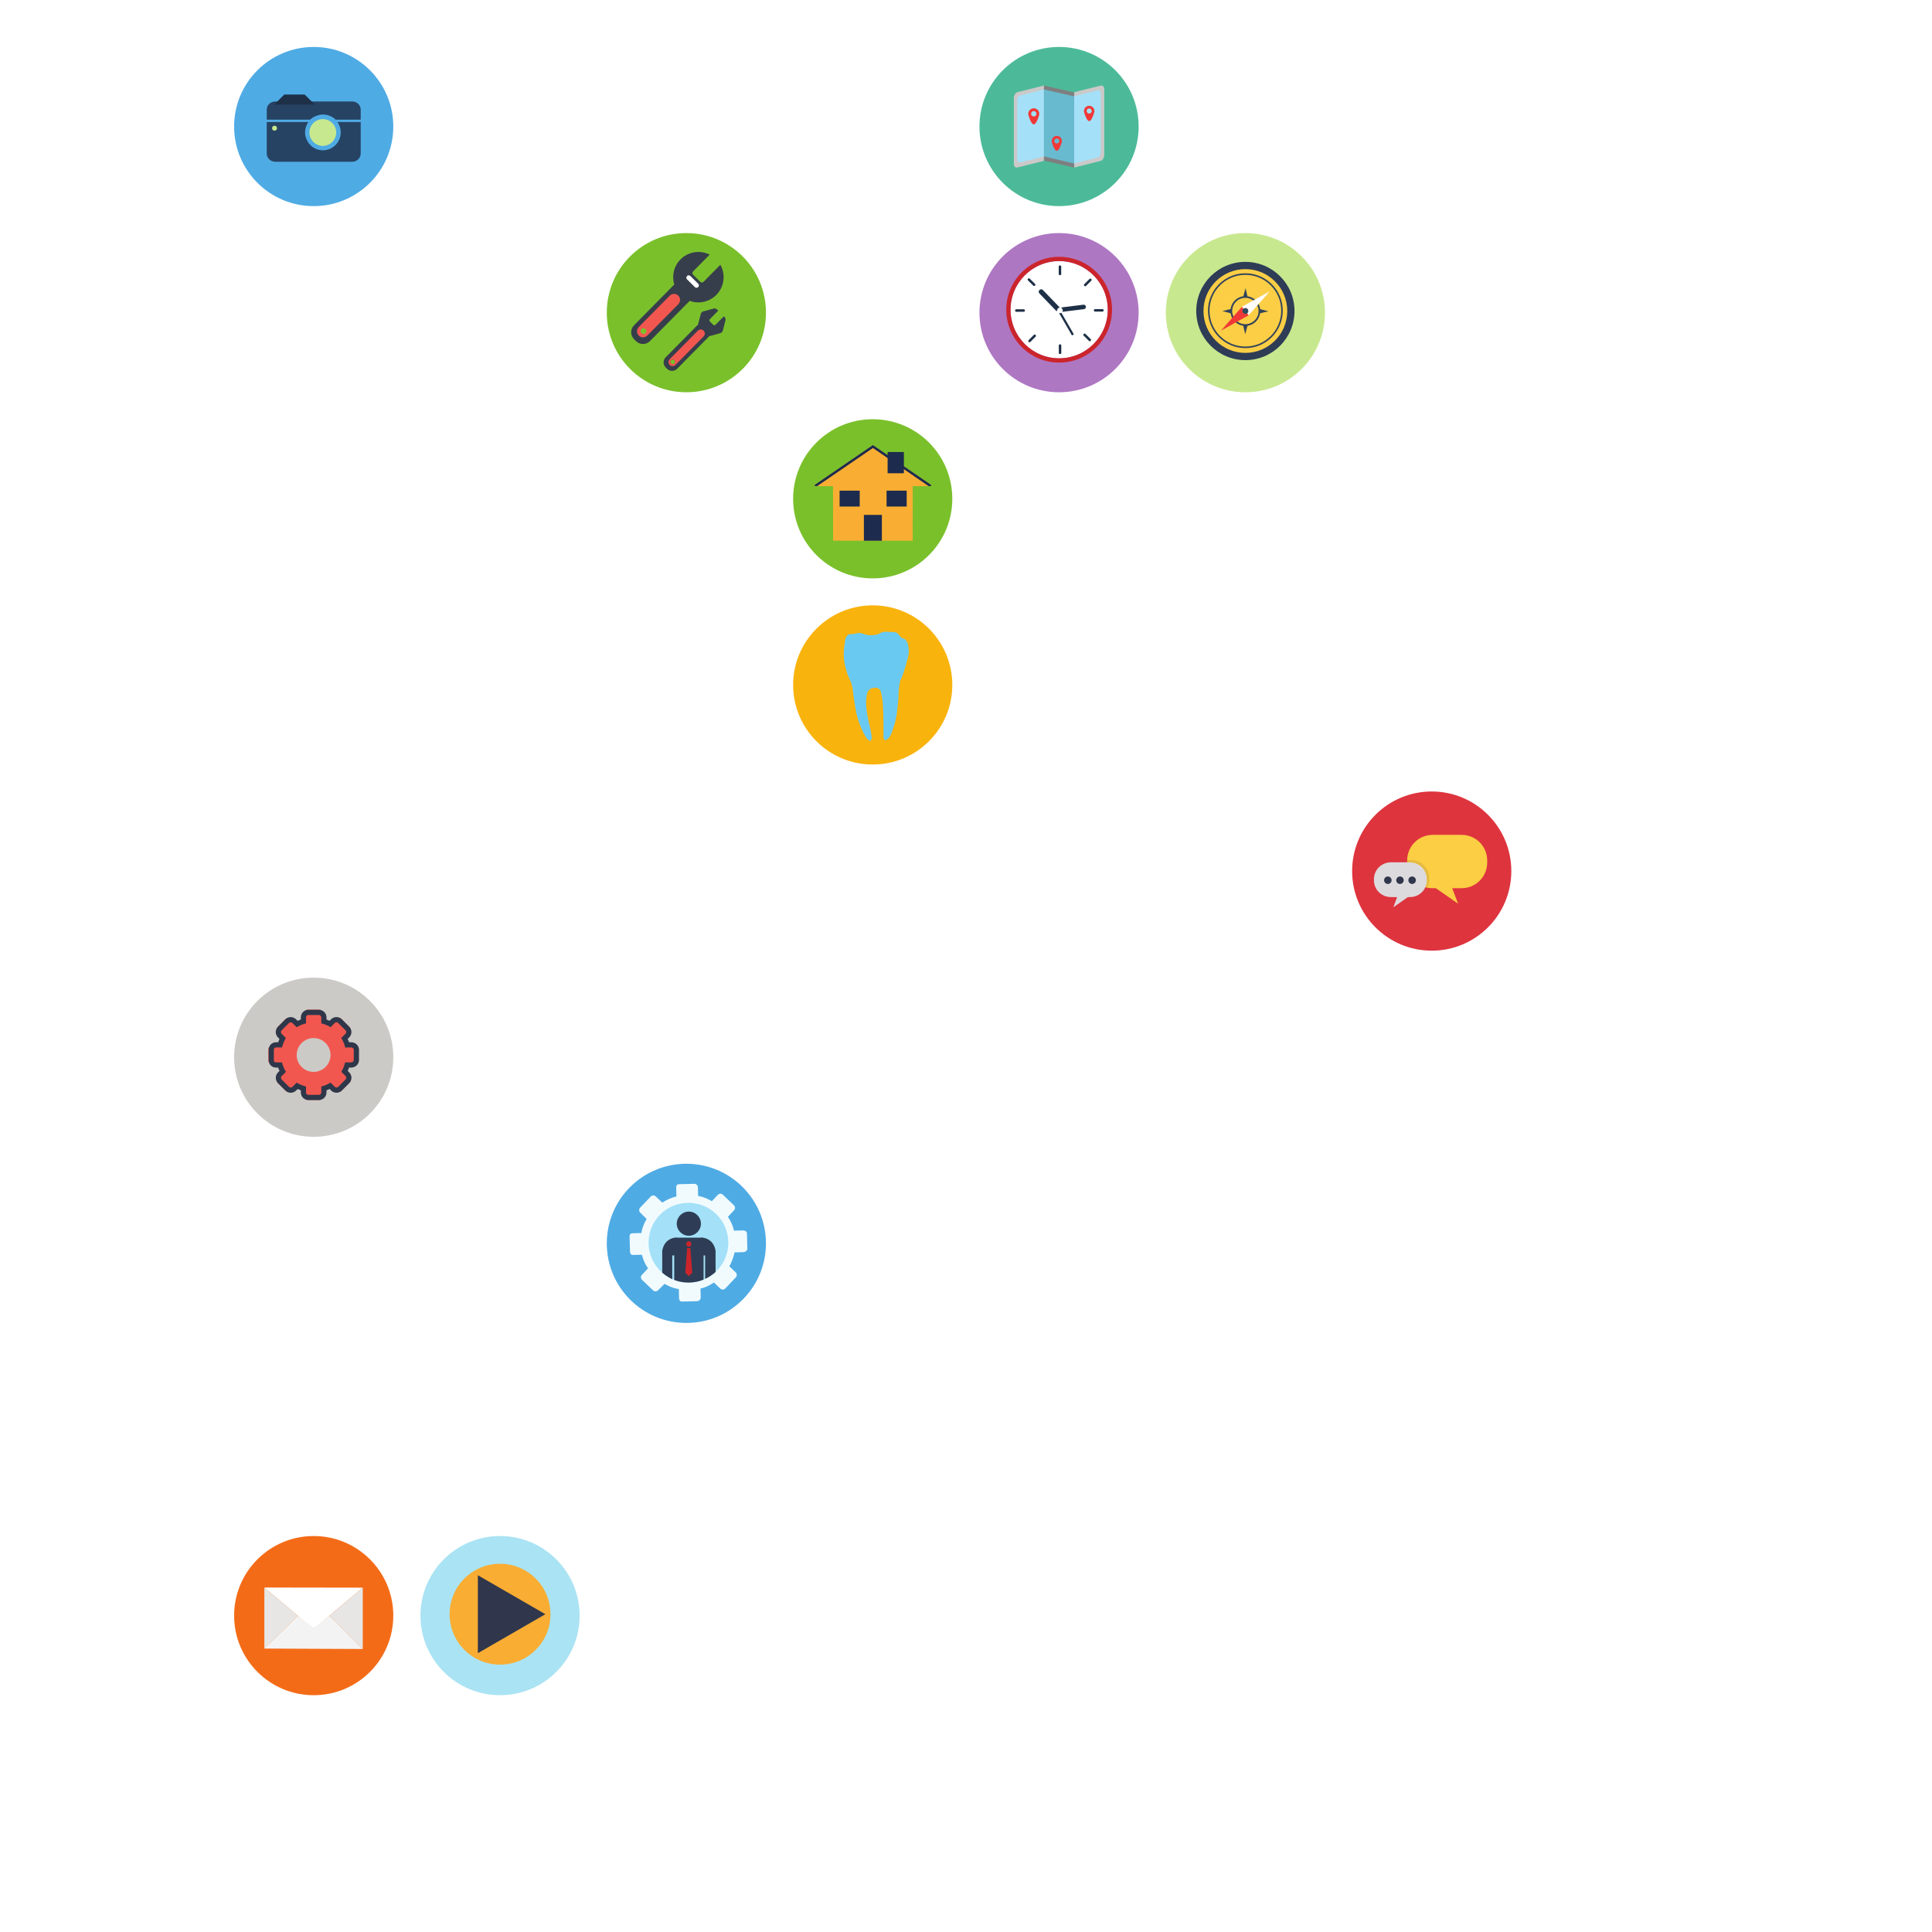 <?xml version="1.0" encoding="UTF-8" standalone="no"?>
<!-- Created with Inkscape (http://www.inkscape.org/) -->

<svg
   xmlns:dc="http://purl.org/dc/elements/1.1/"
   xmlns:cc="http://creativecommons.org/ns#"
   xmlns:rdf="http://www.w3.org/1999/02/22-rdf-syntax-ns#"
   xmlns:svg="http://www.w3.org/2000/svg"
   xmlns="http://www.w3.org/2000/svg"
   xmlns:sodipodi="http://sodipodi.sourceforge.net/DTD/sodipodi-0.dtd"
   xmlns:inkscape="http://www.inkscape.org/namespaces/inkscape"
   id="svg2"
   version="1.1"
   inkscape:version="0.91 r13725"
   xml:space="preserve"
   width="6250"
   height="6250"
   viewBox="0 0 6250 6250"
   sodipodi:docname="42.svg"><rect x="0" y="0" width="6250" height="6250" fill="#333333" stroke="none"/><defs
     id="defs6"><clipPath
       clipPathUnits="userSpaceOnUse"
       id="clipPath1284"><path
         d="m 13594.4,6851.74 -0.6,0 0.4,0.21 c 0.1,-0.06 0.1,-0.12 0.2,-0.21"
         id="path1286"
         inkscape:connector-curvature="0" /></clipPath><clipPath
       clipPathUnits="userSpaceOnUse"
       id="clipPath1826"><path
         d="m 6270.07,2693.03 c 4.61,5.19 11.16,9.45 20.54,10.65 l 311.65,0.12 -0.14,-0.24 -308.83,0 c -8.87,0 -17.08,-3.99 -23.22,-10.53"
         id="path1828"
         inkscape:connector-curvature="0" /></clipPath></defs><sodipodi:namedview
     pagecolor="#ffffff"
     bordercolor="#666666"
     borderopacity="1"
     objecttolerance="10"
     gridtolerance="10"
     guidetolerance="10"
     inkscape:pageopacity="0"
     inkscape:pageshadow="2"
     inkscape:window-width="1680"
     inkscape:window-height="1026"
     id="namedview4"
     showgrid="false"
     inkscape:zoom="0.10680141"
     inkscape:cx="2943.3332"
     inkscape:cy="3408.7551"
     inkscape:window-x="1600"
     inkscape:window-y="24"
     inkscape:window-maximized="1"
     inkscape:current-layer="g12" /><g
     id="g10"
     inkscape:groupmode="layer"
     inkscape:label="ink_ext_XXXXXX"
     transform="matrix(1.25,0,0,-1.25,0,6250)"><g
       id="g12"
       transform="scale(0.341,0.341)"><path
         d="m 0,0 14670,0 0,14670 L 0,14670 0,0 Z"
         style="fill:#ffffff;fill-opacity:1;fill-rule:nonzero;stroke:none"
         id="path14"
         inkscape:connector-curvature="0" /><path
         d="m 2984.85,13702.4 c 0,-333.6 -270.43,-604 -604.03,-604 -333.59,0 -604.03,270.4 -604.03,604 0,333.6 270.44,604 604.03,604 333.6,0 604.03,-270.4 604.03,-604"
         style="fill:#4fabe4;fill-opacity:1;fill-rule:nonzero;stroke:none"
         id="path40"
         inkscape:connector-curvature="0" /><path
         d="m 2737.42,13737 0,-240.8 c 0,-34.1 -30.82,-61.4 -64.94,-61.4 l -582.75,0 c -34.12,0 -65.27,27.3 -65.27,61.4 l 0,240.8 316.58,0 c -6,-5.9 -11.04,-17.3 -15.06,-26.8 -4.85,-11.5 -8.06,-23.5 -9.6,-35.8 -0.69,-5.5 -1.04,-11.2 -1.04,-16.9 0,-7.4 0.59,-14.8 1.77,-22 0.17,-1.1 0.37,-2.2 0.58,-3.3 0.1,-0.6 0.42,-1.1 0.52,-1.7 0.67,-3.3 2.58,-6.5 2.58,-9.8 l 0,0 c 0,-1.1 0.42,-2.1 0.76,-3.2 0.33,-1.1 0.57,-2.2 0.93,-3.2 1.08,-3.2 2.39,-4.9 3.72,-8 2.12,-5 5.02,-10.1 7.42,-13.1 l -0.04,0 c 1.21,-5.8 2.59,-6.2 4.08,-8.4 1.78,-2.7 3.14,-6.2 5.11,-8.7 0.66,-0.9 1.5,-2.3 1.5,-3.2 l 0,-0.1 c 0,-0.8 5.86,-1.7 5.86,-2.5 l 0,-0.1 c 0,-0.8 0,-1.6 0,-2.4 l 0,-0.1 c 0,-1.2 2.32,-2.4 3.45,-3.6 0.76,-0.8 2.42,-1.5 2.42,-2.3 l 0,0 c 0,-2 3.41,-3.8 5.45,-5.7 1.23,-1 2.21,-2.1 3.47,-3.1 0.84,-0.7 1.55,-1.4 2.41,-2.1 0.85,-0.6 1.65,-1.3 2.52,-2 0.43,-0.3 0.83,-0.6 1.28,-0.9 5.25,-3.9 10.75,-7.3 16.52,-10.3 0.48,-0.3 0.96,-0.5 1.44,-0.8 0.97,-0.5 1.94,-1 2.92,-1.4 1.96,-1 3.95,-1.9 5.96,-2.7 16.71,-7.1 34.43,-10.7 52.68,-10.7 18.26,0 35.98,3.6 52.68,10.7 16.12,6.8 30.59,16.6 43.01,29 12.41,12.4 22.16,26.9 28.98,43 7.07,16.7 10.65,34.4 10.65,52.7 0,18.2 -3.58,36 -10.65,52.7 -4.02,9.5 -9.05,20.9 -15.06,26.8 l 177.16,0"
         style="fill:#264364;fill-opacity:1;fill-rule:nonzero;stroke:none"
         id="path42"
         inkscape:connector-curvature="0" /><path
         d="m 2737.42,13831.9 0,-77.3 -187.89,0 c -1.04,0 -2.11,-0.2 -3.19,0.9 -12.42,12.4 -26.89,21 -43.01,27.8 -16.7,7.1 -34.42,10.1 -52.68,10.1 -18.25,0 -35.97,-3.9 -52.68,-11 -16.11,-6.8 -30.58,-14.3 -43,-26.7 -1.09,-1.1 -2.15,-1.1 -3.19,-1.1 l -327.32,0 0,77.3 c 0,32.8 29.84,60.6 62.65,60.6 l 587.99,0 c 32.81,0 62.32,-27.8 62.32,-60.6"
         style="fill:#264364;fill-opacity:1;fill-rule:nonzero;stroke:none"
         id="path44"
         inkscape:connector-curvature="0" /><path
         d="m 2551.63,13657.1 c 0,-2.6 -0.1,-5.2 -0.3,-7.8 -3.31,-43.5 -33.93,-79.3 -74.74,-90.3 -1.21,-0.4 -2.43,-0.7 -3.66,-0.9 -0.83,-0.2 -1.65,-0.4 -2.48,-0.6 -0.82,-0.2 -1.65,-0.3 -2.49,-0.5 -3.75,-0.6 -7.58,-1.1 -11.46,-1.3 -0.87,-0.1 -1.74,-0.1 -2.61,-0.2 -1.3,0 -2.61,0 -3.93,0 -53.51,0 -97.36,41.3 -101.36,93.8 -0.19,2.6 -0.3,5.2 -0.3,7.8 0,2.5 0.1,5 0.27,7.4 1.04,14.3 5.03,27.8 11.37,39.9 0.21,0.4 0.02,0.8 0.25,1.2 0.67,1.2 1.68,2.5 1.68,3.7 l 0,0 c 0,1.2 1.87,2.4 2.65,3.5 0.5,0.8 1.23,1.6 1.77,2.4 5.6,8 12.43,15.2 20.06,21.3 6.42,5.1 13.52,9.5 21.08,13 12.92,5.9 27.34,9.3 42.51,9.3 15.17,0 29.57,-3.4 42.5,-9.3 0.94,-0.4 1.89,-0.9 2.81,-1.4 6.51,-3.2 12.61,-7.1 18.23,-11.6 l 0.06,-0.1 c 7.6,-6.1 14.32,-13.2 19.9,-21.2 0.53,-0.8 1.39,-1.6 1.9,-2.4 0.77,-1.1 2.57,-2.3 2.57,-3.5 l 0,0 c 0,-1.2 1.09,-2.5 1.76,-3.7 0.22,-0.4 0.28,-0.8 0.49,-1.2 6.34,-12.1 10.25,-25.6 11.28,-39.9 0.18,-2.4 0.19,-4.9 0.19,-7.4"
         style="fill:#c7e88e;fill-opacity:1;fill-rule:nonzero;stroke:none"
         id="path46"
         inkscape:connector-curvature="0" /><path
         d="m 2312.13,13945.3 -154.45,0 -77.23,-76.3 308.9,0 -77.22,76.3"
         style="fill:#1e3047;fill-opacity:1;fill-rule:nonzero;stroke:none"
         id="path48"
         inkscape:connector-curvature="0" /><path
         d="m 2102.5,13689.9 c 0,-10.4 -8.45,-18.9 -18.87,-18.9 -10.43,0 -18.89,8.5 -18.89,18.9 0,10.4 8.46,18.9 18.89,18.9 10.42,0 18.87,-8.5 18.87,-18.9"
         style="fill:#c7e88e;fill-opacity:1;fill-rule:nonzero;stroke:none"
         id="path50"
         inkscape:connector-curvature="0" /><path
         d="m 8641.6,13702.4 c 0,-333.6 -270.43,-604 -604.03,-604 -333.59,0 -604.02,270.4 -604.02,604 0,333.6 270.43,604 604.02,604 333.6,0 604.03,-270.4 604.03,-604"
         style="fill:#4cba99;fill-opacity:1;fill-rule:nonzero;stroke:none"
         id="path156"
         inkscape:connector-curvature="0" /><path
         d="m 7894.81,14006.6 -171.82,-43.1 c -15.69,-3.9 -28.43,-23.2 -28.43,-43.1 l 0,-501.4 c 0,-19.9 12.74,-31.8 28.43,-26.8 l 171.7,42.4 28.55,8.1 0,571 -28.43,-7.1"
         style="fill:#cbc9c9;fill-opacity:1;fill-rule:nonzero;stroke:none"
         id="path158"
         inkscape:connector-curvature="0" /><path
         d="m 7897.95,13977.2 -152.86,-38.3 c -13.97,-3.5 -25.27,-20.7 -25.27,-38.3 l 0,-446.1 c 0,-17.7 11.3,-28.3 25.27,-23.8 l 152.74,37.7 25.41,7.2 0,507.9 -25.29,-6.3"
         style="fill:#a4e1f8;fill-opacity:1;fill-rule:nonzero;stroke:none"
         id="path160"
         inkscape:connector-curvature="0" /><path
         d="m 8180.34,13398.2 171.82,43.1 c 15.7,3.9 28.43,23.2 28.43,43 l 0,501.5 c 0,19.8 -12.73,31.8 -28.43,26.8 l -171.7,-42.4 -28.55,-8.8 0,-570.3 28.43,7.1"
         style="fill:#cbc9c9;fill-opacity:1;fill-rule:nonzero;stroke:none"
         id="path162"
         inkscape:connector-curvature="0" /><path
         d="m 8177.38,13428.5 151.07,38.4 c 13.79,3.5 25,20.7 25,38.5 l 0,447.3 c 0,17.7 -11.21,28.4 -25,23.9 l -150.95,-37.8 -25.09,-7.2 0,-509.5 24.97,6.4"
         style="fill:#a4e1f8;fill-opacity:1;fill-rule:nonzero;stroke:none"
         id="path164"
         inkscape:connector-curvature="0" /><path
         d="m 8152.32,13391.1 -229.08,52.4 0,570.2 229.08,-52.4 0,-570.2"
         style="fill:#7e7f80;fill-opacity:1;fill-rule:nonzero;stroke:none"
         id="path166"
         inkscape:connector-curvature="0" /><path
         d="m 8151.91,13421.6 -228.67,53.8 0,507.8 228.67,-51.4 0,-510.2"
         style="fill:#68bacf;fill-opacity:1;fill-rule:nonzero;stroke:none"
         id="path168"
         inkscape:connector-curvature="0" /><path
         d="m 8020.59,13573.9 c -10.45,0 -18.9,8.4 -18.9,18.9 0,10.4 8.45,18.8 18.9,18.8 10.41,0 18.86,-8.4 18.86,-18.8 0,-10.5 -8.45,-18.9 -18.86,-18.9 z m 38.58,18.9 c 0,21.3 -17.28,38.6 -38.61,38.6 -21.3,0 -38.55,-17.3 -38.55,-38.6 0,-3.6 0.47,-7 1.35,-10.2 l 0,0 c 0,0 17.28,-63.9 37.2,-64.3 19.95,-0.4 37.26,64.4 37.26,64.4 l 0,0 c 0.85,3.2 1.35,6.6 1.35,10.1"
         style="fill:#f03937;fill-opacity:1;fill-rule:nonzero;stroke:none"
         id="path170"
         inkscape:connector-curvature="0" /><path
         d="m 7845.72,13778.9 c -11.27,0 -20.39,9.1 -20.39,20.4 0,11.2 9.12,20.4 20.39,20.4 11.27,0 20.39,-9.2 20.39,-20.4 0,-11.3 -9.12,-20.4 -20.39,-20.4 z m 41.69,20.4 c 0,23 -18.66,41.7 -41.69,41.7 -23.03,0 -41.69,-18.7 -41.69,-41.7 0,-3.9 0.53,-7.5 1.5,-11.1 l -0.03,0 c 0,0 18.69,-69 40.22,-69.4 21.54,-0.4 40.26,69.6 40.26,69.6 l 0,0 c 0.93,3.4 1.43,7.1 1.43,10.9"
         style="fill:#f03937;fill-opacity:1;fill-rule:nonzero;stroke:none"
         id="path172"
         inkscape:connector-curvature="0" /><path
         d="m 8266.25,13800.8 c -10.71,0 -19.39,8.7 -19.39,19.4 0,10.7 8.68,19.4 19.39,19.4 10.71,0 19.39,-8.7 19.39,-19.4 0,-10.7 -8.68,-19.4 -19.39,-19.4 z m 39.64,19.4 c 0,21.9 -17.75,39.6 -39.64,39.6 -21.89,0 -39.64,-17.7 -39.64,-39.6 0,-3.7 0.5,-7.2 1.44,-10.5 l -0.03,0 c 0,0 17.75,-65.6 38.23,-66 20.48,-0.4 38.26,66.1 38.26,66.1 l 0,0 c 0.88,3.3 1.38,6.8 1.38,10.4"
         style="fill:#f03937;fill-opacity:1;fill-rule:nonzero;stroke:none"
         id="path174"
         inkscape:connector-curvature="0" /><path
         d="m 5813.22,12289.7 c 0,-333.6 -270.42,-604 -604.02,-604 -333.59,0 -604.02,270.4 -604.02,604 0,333.6 270.43,604.1 604.02,604.1 333.6,0 604.02,-270.5 604.02,-604.1"
         style="fill:#7ac02b;fill-opacity:1;fill-rule:nonzero;stroke:none"
         id="path298"
         inkscape:connector-curvature="0" /><path
         d="m 4863.93,12129 c -13.38,12.8 -9.1,29.9 0.32,39.4 9.42,9.6 28.4,14.1 40.05,1.8 13.88,-14.6 10.06,-32 0.65,-41.5 -9.42,-9.6 -26.88,-13.3 -41.02,0.3 z m 603.17,524.2 -127.63,-129.3 c -6.75,-6.8 -17.78,-6.9 -24.65,-0.1 l -54.75,54 c -6.83,6.8 -6.92,17.8 -0.14,24.7 l 126.19,127.8 c -72.12,36.2 -162.22,23.8 -221.99,-36.7 -51.08,-51.7 -66.66,-125.2 -46.88,-190.3 l -305.46,-309.4 c -29.08,-29.5 -28.78,-76.9 0.67,-106 l 14.61,-14.4 c 29.46,-29.1 76.91,-28.7 105.95,0.7 l 301.32,305.2 c 68.28,-25 147.85,-9.8 202.25,45.3 61.43,62.2 71.5,156 30.51,228.5"
         style="fill:#373e4b;fill-opacity:1;fill-rule:nonzero;stroke:none"
         id="path300"
         inkscape:connector-curvature="0" /><path
         d="m 5298.57,12483.8 c -6.78,-6.9 -17.81,-7 -24.64,-0.2 l -59.95,59.2 c -6.84,6.7 -6.92,17.7 -0.14,24.6 l 0.76,0.8 c 6.78,6.8 17.81,6.9 24.64,0.1 l 59.95,-59.1 c 6.83,-6.8 6.92,-17.8 0.14,-24.7 l -0.76,-0.7"
         style="fill:#ffffff;fill-opacity:1;fill-rule:nonzero;stroke:none"
         id="path302"
         inkscape:connector-curvature="0" /><path
         d="m 4868.06,12134 c -7.89,7.8 -8.56,22.3 0.06,31 8.63,8.7 23.3,8.4 31.19,0.6 7.89,-7.8 8.63,-22.7 0.03,-31.4 -8.63,-8.7 -23.38,-8 -31.28,-0.2 z m 281.55,282.6 -4.52,4.4 c -16.72,16.5 -45.15,14.9 -63.49,-3.7 l -232.43,-235.4 c -18.31,-18.6 -19.6,-47 -2.85,-63.6 l 4.49,-4.4 c 16.76,-16.5 45.19,-14.9 63.49,3.7 l 232.47,235.4 c 18.3,18.6 19.57,47 2.84,63.6"
         style="fill:#f2574f;fill-opacity:1;fill-rule:nonzero;stroke:none"
         id="path304"
         inkscape:connector-curvature="0" /><path
         d="m 5093.54,11904 c -6.89,6.7 -6.95,17.8 -0.17,24.7 6.8,6.9 17.89,7 24.79,0.2 6.86,-6.8 6.95,-17.9 0.14,-24.8 -6.77,-6.9 -17.89,-6.9 -24.76,-0.1 z m 392.04,249.3 20.37,78.1 c 2.43,9.3 -0.3,19.2 -7.16,26 l -4.96,4.9 -63.11,-63.9 c -5.08,-5.2 -13.38,-5.2 -18.52,-0.2 l -24.32,24.1 c -5.17,5 -5.22,13.3 -0.15,18.5 l 63.11,63.9 -9.44,9.3 c -6.87,6.8 -16.81,9.4 -26.11,6.8 l -77.76,-21.3 c -9.3,-2.6 -16.51,-9.9 -18.95,-19.2 l -20.36,-78.1 c -0.38,-1.5 -0.65,-3 -0.77,-4.5 -3.16,-2 -6.16,-4.5 -8.91,-7.3 l -236.84,-239.9 c -21,-21.3 -20.77,-55.5 0.5,-76.5 l 10.53,-10.4 c 21.28,-21 55.54,-20.8 76.55,0.5 l 236.83,239.9 c 2.44,2.4 4.55,5.1 6.4,7.8 2.14,0.1 4.26,0.4 6.37,1 l 77.75,21.3 c 9.3,2.6 16.52,9.9 18.95,19.2"
         style="fill:#373e4b;fill-opacity:1;fill-rule:nonzero;stroke:none"
         id="path306"
         inkscape:connector-curvature="0" /><path
         d="m 5093.54,11904 c -6.89,6.7 -6.95,17.8 -0.17,24.7 6.8,6.9 17.89,7 24.79,0.2 6.86,-6.8 6.95,-17.9 0.14,-24.8 -6.77,-6.9 -17.89,-6.9 -24.76,-0.1 z m 246.34,249.4 c -12.09,11.9 -31.57,11.8 -43.51,-0.3 l -213.77,-216.6 c -11.94,-12.1 -11.8,-31.5 0.29,-43.5 12.09,-11.9 31.57,-11.8 43.48,0.3 l 213.77,216.6 c 11.95,12 11.83,31.5 -0.26,43.5"
         style="fill:#f2574f;fill-opacity:1;fill-rule:nonzero;stroke:none"
         id="path308"
         inkscape:connector-curvature="0" /><path
         d="m 8641.6,12289.7 c 0,-333.6 -270.43,-604 -604.03,-604 -333.59,0 -604.02,270.4 -604.02,604 0,333.6 270.43,604.1 604.02,604.1 333.6,0 604.03,-270.5 604.03,-604.1"
         style="fill:#ae77c2;fill-opacity:1;fill-rule:nonzero;stroke:none"
         id="path318"
         inkscape:connector-curvature="0" /><path
         d="m 8407.38,12312.4 c 0,-203.8 -165.19,-369 -368.95,-369 -203.74,0 -368.95,165.2 -368.95,369 0,203.7 165.21,368.9 368.95,368.9 203.76,0 368.95,-165.2 368.95,-368.9"
         style="fill:#ffffff;fill-opacity:1;fill-rule:nonzero;stroke:none"
         id="path320"
         inkscape:connector-curvature="0" /><path
         d="m 8038.43,12713.7 c -27.23,0 -54.43,-2.7 -80.86,-8.1 -25.79,-5.3 -51.14,-13.2 -75.38,-23.4 -23.8,-10.1 -46.74,-22.5 -68.19,-37 -21.24,-14.4 -41.22,-30.9 -59.38,-49 -18.16,-18.2 -34.65,-38.2 -48.99,-59.4 -14.5,-21.5 -26.94,-44.4 -37,-68.2 -10.27,-24.2 -18.14,-49.6 -23.42,-75.4 -5.4,-26.4 -8.16,-53.6 -8.16,-80.8 0,-27.2 2.76,-54.5 8.16,-80.9 5.28,-25.8 13.15,-51.1 23.42,-75.4 10.06,-23.8 22.5,-46.7 37,-68.2 14.34,-21.2 30.83,-41.2 48.99,-59.3 18.16,-18.2 38.14,-34.7 59.38,-49 21.45,-14.5 44.39,-27 68.19,-37.1 24.24,-10.2 49.59,-18.1 75.38,-23.4 26.43,-5.4 53.63,-8.1 80.86,-8.1 27.2,0 54.39,2.7 80.86,8.1 25.79,5.3 51.14,13.2 75.37,23.4 23.8,10.1 46.74,22.6 68.22,37.1 21.24,14.3 41.22,30.8 59.38,49 18.16,18.1 34.62,38.1 49,59.3 14.49,21.5 26.94,44.4 37,68.2 10.27,24.3 18.13,49.6 23.41,75.4 5.4,26.4 8.16,53.7 8.16,80.9 0,27.2 -2.76,54.4 -8.16,80.8 -5.28,25.8 -13.14,51.2 -23.41,75.4 -10.06,23.8 -22.51,46.7 -37,68.2 -14.38,21.2 -30.84,41.2 -49,59.4 -18.16,18.1 -38.14,34.6 -59.38,49 -21.48,14.5 -44.42,26.9 -68.22,37 -24.23,10.2 -49.58,18.1 -75.37,23.4 -26.47,5.4 -53.66,8.1 -80.86,8.1 z m 0,-32.4 c 203.76,0 368.95,-165.2 368.95,-368.9 0,-203.8 -165.19,-369 -368.95,-369 -203.74,0 -368.95,165.2 -368.95,369 0,203.7 165.21,368.9 368.95,368.9"
         style="fill:#cb242b;fill-opacity:1;fill-rule:nonzero;stroke:none"
         id="path322"
         inkscape:connector-curvature="0" /><path
         d="m 8149.95,12125.3 -14.32,-8.3 -104.92,181.8 14.32,8.2 104.92,-181.7"
         style="fill:#1e3047;fill-opacity:1;fill-rule:nonzero;stroke:none"
         id="path324"
         inkscape:connector-curvature="0" /><path
         d="m 8038.93,12333.2 0,0 -0.04,0.1 -0.08,0 -122.58,127 c -3.41,4.2 -8.63,6.8 -14.44,6.8 -10.3,0 -18.66,-8.3 -18.66,-18.6 0,-5.4 2.35,-10.3 6.01,-13.7 l 123.06,-127.4 c 0.29,-0.3 0.61,-0.5 0.96,-0.7 3.32,-3.1 7.72,-5 12.59,-5 10.21,0 18.48,8.3 18.48,18.6 0,5 -2.02,9.6 -5.3,12.9"
         style="fill:#1e3047;fill-opacity:1;fill-rule:nonzero;stroke:none"
         id="path326"
         inkscape:connector-curvature="0" /><path
         d="m 8222.3,12350.2 0,0 -0.03,0 -0.14,-0.1 -159.32,-19.8 c -4.9,-0.2 -9.71,-2.5 -12.85,-6.8 -5.6,-7.5 -4.05,-18.1 3.46,-23.7 3.96,-3 8.77,-3.9 13.29,-3.1 l 159.9,19.9 c 0.39,0.1 0.74,0.2 1.09,0.3 4.05,0.8 7.77,2.9 10.42,6.5 5.57,7.4 4.01,18 -3.47,23.5 -3.67,2.8 -8.12,3.8 -12.35,3.3"
         style="fill:#1e3047;fill-opacity:1;fill-rule:nonzero;stroke:none"
         id="path328"
         inkscape:connector-curvature="0" /><path
         d="m 8065.59,12307.3 c 0,-11.8 -9.56,-21.3 -21.36,-21.3 -11.79,0 -21.35,9.5 -21.35,21.3 0,11.8 9.56,21.4 21.35,21.4 11.8,0 21.36,-9.6 21.36,-21.4"
         style="fill:#ffffff;fill-opacity:1;fill-rule:nonzero;stroke:none"
         id="path330"
         inkscape:connector-curvature="0" /><path
         d="m 8044.53,12573.9 0,0 c -5.19,0 -9.45,4.3 -9.45,9.5 l 0,55.8 c 0,5.2 4.26,9.5 9.45,9.5 5.19,0 9.42,-4.3 9.42,-9.5 l 0,-55.8 c 0,-5.2 -4.23,-9.5 -9.42,-9.5"
         style="fill:#1e3047;fill-opacity:1;fill-rule:nonzero;stroke:none"
         id="path332"
         inkscape:connector-curvature="0" /><path
         d="m 8229.2,12492.8 0,0 c -3.7,3.6 -3.7,9.6 -0.03,13.3 l 39.49,39.5 c 3.66,3.7 9.65,3.7 13.35,0 3.67,-3.6 3.67,-9.6 0,-13.3 l -39.49,-39.5 c -3.67,-3.7 -9.66,-3.7 -13.32,0"
         style="fill:#1e3047;fill-opacity:1;fill-rule:nonzero;stroke:none"
         id="path334"
         inkscape:connector-curvature="0" /><path
         d="m 8301.55,12307.3 0,0 c 0,5.2 4.25,9.4 9.45,9.4 l 55.83,0.1 c 5.19,0 9.45,-4.2 9.45,-9.4 0,-5.2 -4.23,-9.5 -9.42,-9.5 l -55.86,0 c -5.2,0 -9.45,4.2 -9.45,9.4"
         style="fill:#1e3047;fill-opacity:1;fill-rule:nonzero;stroke:none"
         id="path336"
         inkscape:connector-curvature="0" /><path
         d="m 8224.77,12128.5 0,0 c 3.66,3.6 9.68,3.6 13.35,0 l 39.54,-39.4 c 3.67,-3.7 3.7,-9.7 0.04,-13.4 -3.67,-3.7 -9.69,-3.7 -13.36,0 l -39.55,39.4 c -3.69,3.7 -3.69,9.7 -0.02,13.4"
         style="fill:#1e3047;fill-opacity:1;fill-rule:nonzero;stroke:none"
         id="path338"
         inkscape:connector-curvature="0" /><path
         d="m 8045.09,12050 0,0 c 5.19,0 9.45,-4.2 9.45,-9.4 l 0.11,-55.9 c 0,-5.2 -4.22,-9.4 -9.42,-9.4 -5.19,0 -9.44,4.2 -9.44,9.4 l -0.12,55.8 c -0.03,5.2 4.22,9.5 9.42,9.5"
         style="fill:#1e3047;fill-opacity:1;fill-rule:nonzero;stroke:none"
         id="path340"
         inkscape:connector-curvature="0" /><path
         d="m 7859.57,12121.1 0,0 c 3.67,-3.7 3.7,-9.7 0.03,-13.4 l -39.37,-39.6 c -3.67,-3.6 -9.69,-3.7 -13.35,0 -3.7,3.7 -3.7,9.7 -0.06,13.4 l 39.4,39.6 c 3.67,3.6 9.66,3.6 13.35,0"
         style="fill:#1e3047;fill-opacity:1;fill-rule:nonzero;stroke:none"
         id="path342"
         inkscape:connector-curvature="0" /><path
         d="m 7778.71,12306.2 0,0 c 0,-5.2 -4.23,-9.5 -9.42,-9.5 l -55.86,-0.2 c -5.16,0 -9.45,4.3 -9.45,9.5 -0.03,5.1 4.22,9.4 9.39,9.4 l 55.86,0.2 c 5.2,0 9.45,-4.2 9.48,-9.4"
         style="fill:#1e3047;fill-opacity:1;fill-rule:nonzero;stroke:none"
         id="path344"
         inkscape:connector-curvature="0" /><path
         d="m 7855.08,12495.1 0,0 c -3.64,-3.7 -9.65,-3.7 -13.35,-0.1 l -39.61,39.4 c -3.69,3.6 -3.73,9.6 -0.06,13.3 3.67,3.7 9.65,3.7 13.35,0.1 l 39.64,-39.4 c 3.67,-3.6 3.7,-9.6 0.03,-13.3"
         style="fill:#1e3047;fill-opacity:1;fill-rule:nonzero;stroke:none"
         id="path346"
         inkscape:connector-curvature="0" /><path
         d="m 10055.8,12289.7 c 0,-333.6 -270.44,-604 -604.03,-604 -333.6,0 -604.03,270.4 -604.03,604 0,333.6 270.43,604.1 604.03,604.1 333.59,0 604.03,-270.5 604.03,-604.1"
         style="fill:#c8e88f;fill-opacity:1;fill-rule:nonzero;stroke:none"
         id="path348"
         inkscape:connector-curvature="0" /><path
         d="m 9451.65,12675.3 c -205.94,0 -372.88,-166.9 -372.88,-372.9 0,-205.9 166.94,-372.8 372.88,-372.8 205.9,0 372.85,166.9 372.85,372.8 0,206 -166.95,372.9 -372.85,372.9"
         style="fill:#2e3d55;fill-opacity:1;fill-rule:nonzero;stroke:none"
         id="path350"
         inkscape:connector-curvature="0" /><path
         d="m 9451.65,12280.4 c -12.18,0 -22.07,9.9 -22.07,22 0,12.2 9.89,22.1 22.07,22.1 12.17,0 22.03,-9.9 22.03,-22.1 0,-12.1 -9.86,-22 -22.03,-22 z m 0,339.9 c -175.57,0 -317.93,-142.3 -317.93,-317.9 0,-175.5 142.36,-317.9 317.93,-317.9 175.57,0 317.9,142.4 317.9,317.9 0,175.6 -142.33,317.9 -317.9,317.9"
         style="fill:#fbce45;fill-opacity:1;fill-rule:nonzero;stroke:none"
         id="path352"
         inkscape:connector-curvature="0" /><path
         d="m 9451.65,12032.7 c -150.25,0 -272.07,121.8 -272.07,272.1 0,150.2 121.82,272 272.07,272 150.25,0 272.04,-121.8 272.04,-272 0,-150.3 -121.79,-272.1 -272.04,-272.1 z m 0,555.9 c -156.79,0 -283.87,-127.1 -283.87,-283.8 0,-156.8 127.08,-283.9 283.87,-283.9 156.76,0 283.86,127.1 283.86,283.9 0,156.7 -127.1,283.8 -283.86,283.8"
         style="fill:#32435b;fill-opacity:1;fill-rule:nonzero;stroke:none"
         id="path354"
         inkscape:connector-curvature="0" /><path
         d="m 9451.65,12202.4 c -55.25,0 -100.05,44.8 -100.05,100 0,55.3 44.8,100.1 100.05,100.1 55.24,0 100.02,-44.8 100.02,-100.1 0,-55.2 -44.78,-100 -100.02,-100 z m 111.87,82.8 62.67,14.9 -62.26,16.7 c -6.39,50.6 -46.24,90.8 -96.7,97.7 l -14.5,61.2 -16.4,-61.1 c -50.52,-6.8 -90.45,-47 -96.94,-97.6 l -62.29,-14.8 62.61,-16.8 c 7.43,-49.1 46.45,-87.9 95.71,-95 l 15.14,-63.8 17.11,63.8 c 49.29,7 88.37,45.7 95.85,94.8"
         style="fill:#32435b;fill-opacity:1;fill-rule:nonzero;stroke:none"
         id="path356"
         inkscape:connector-curvature="0" /><path
         d="m 9477.35,12270.4 -211.07,-117 159.63,181.1 12.12,-15.1 c -5.01,-4 -8.24,-10.1 -8.24,-17.1 0,-11.9 9.71,-21.7 21.71,-21.7 5.22,0 9.98,1.9 13.7,4.9 l 12.15,-15.1"
         style="fill:#f03937;fill-opacity:1;fill-rule:nonzero;stroke:none"
         id="path358"
         inkscape:connector-curvature="0" /><path
         d="m 9425.68,12334.8 211.1,117 -159.67,-181.1 -12.11,15.1 c 5.04,3.9 8.27,10.1 8.27,17 0,12 -9.74,21.7 -21.74,21.7 -5.19,0 -9.98,-1.8 -13.7,-4.8 l -12.15,15.1"
         style="fill:#fffcfc;fill-opacity:1;fill-rule:nonzero;stroke:none"
         id="path360"
         inkscape:connector-curvature="0" /><path
         d="m 9429.85,12302.6 c 0,-12.1 9.86,-22 22,-22 12.15,0 22.01,9.9 22.01,22 0,12.2 -9.86,22 -22.01,22 -12.14,0 -22,-9.8 -22,-22"
         style="fill:#304a5f;fill-opacity:1;fill-rule:nonzero;stroke:none"
         id="path362"
         inkscape:connector-curvature="0" /><path
         d="m 7227.41,10877.1 c 0,-333.6 -270.43,-604 -604.02,-604 -333.6,0 -604.02,270.4 -604.02,604 0,333.6 270.42,604 604.02,604 333.59,0 604.02,-270.4 604.02,-604"
         style="fill:#7ac02b;fill-opacity:1;fill-rule:nonzero;stroke:none"
         id="path490"
         inkscape:connector-curvature="0" /><path
         d="m 7054.89,10973.3 c -13.91,0 -127.8,0.1 -127.8,0.1 l -0.45,-413.9 -603.99,0 -0.38,413.9 c 0,0 -113.87,0 -127.81,0 -13.93,0 -17.28,5.5 -7.24,12.4 l 14.41,9.8 423.19,289.5 423.03,-289.5 14.38,-9.9 c 10.03,-6.8 6.6,-12.4 -7.34,-12.4"
         style="fill:#f9ae33;fill-opacity:1;fill-rule:nonzero;stroke:none"
         id="path492"
         inkscape:connector-curvature="0" /><path
         d="m 7054.89,10973.3 c -1.38,0 -3.81,0 -7.04,0 l -423.03,289.4 -423.19,-289.5 -7.17,0 c -13.93,0 -17.28,5.6 -7.24,12.5 l 437.6,299.4 437.41,-299.4 c 10.03,-6.8 6.6,-12.4 -7.34,-12.4"
         style="fill:#1c2b4e;fill-opacity:1;fill-rule:nonzero;stroke:none"
         id="path494"
         inkscape:connector-curvature="0" /><path
         d="m 6372.06,10818.4 152.684,0 0,120.617 -152.684,0 0,-120.617 z"
         style="fill:#1c2b4e;fill-opacity:1;fill-rule:nonzero;stroke:none"
         id="path496"
         inkscape:connector-curvature="0" /><path
         d="m 6728.54,10818.4 152.684,0 0,120.617 -152.684,0 0,-120.617 z"
         style="fill:#1c2b4e;fill-opacity:1;fill-rule:nonzero;stroke:none"
         id="path498"
         inkscape:connector-curvature="0" /><path
         d="m 6556.46,10558.9 136.516,0 0,196.078 -136.516,0 0,-196.078 z"
         style="fill:#1c2b4e;fill-opacity:1;fill-rule:nonzero;stroke:none"
         id="path500"
         inkscape:connector-curvature="0" /><path
         d="m 6736.43,11071.1 123.434,0 0,161.078 -123.434,0 0,-161.078 z"
         style="fill:#1c2b4e;fill-opacity:1;fill-rule:nonzero;stroke:none"
         id="path502"
         inkscape:connector-curvature="0" /><path
         d="m 7227.41,9464.44 c 0,-333.6 -270.43,-604.02 -604.02,-604.02 -333.6,0 -604.02,270.42 -604.02,604.02 0,333.6 270.42,604.06 604.02,604.06 333.59,0 604.02,-270.46 604.02,-604.06"
         style="fill:#f9b30d;fill-opacity:1;fill-rule:nonzero;stroke:none"
         id="path688"
         inkscape:connector-curvature="0" /><path
         d="m 6407.68,9753.85 c 0,0 -13.58,-81.36 9.77,-156.85 1.64,-5.31 3.11,-10.65 4.4,-16.08 3.2,-13.29 11.33,-42.25 28.31,-76.96 23.42,-47.85 22.77,-88.19 24.94,-104.69 2.17,-16.48 15.49,-108.17 23.45,-144.49 6.16,-28.11 17.78,-70.6 37.4,-117.33 0,0 24.5,-60.09 50.5,-87.65 15.46,-16.37 23.21,-7.8 26.93,1.86 2.58,6.66 3.26,13.87 2.17,20.88 -2.37,15.38 -8.12,51.53 -12.55,68.42 -5.23,20.16 -18.46,84.68 -18.46,84.68 0,0 -11.79,64.87 -11.44,105.45 0.23,25.55 4.31,50.96 7.28,66.28 4.78,24.58 25.37,43.16 50.34,44.89 0.39,0.03 0.8,0.06 1.18,0.06 2.02,0.11 4.02,0.29 5.98,0.61 10.01,1.59 44.75,3.46 50.38,-44.21 0,0 8.65,-27.41 11.79,-78.05 3.11,-50.64 3.11,-67.98 3.11,-67.98 0,0 3.14,-67.28 1.73,-107.18 l 0.36,-70.06 c 0,0 -2.44,-44.04 27.4,-24.97 0,0 24.5,14.47 40.64,68.77 1.67,5.73 3.55,11.42 5.6,17.02 6.95,19.02 23.24,68.25 29.72,127.51 8.34,76.32 10.27,97.62 10.27,120.18 0,22.53 7.63,106.94 16.43,120.62 12.12,18.89 26.85,66.33 37.58,103.1 0,0 21.13,67.77 24.45,104.12 0,0 2.43,57.86 -17.29,86.12 -16.46,23.56 -31.86,18.72 -37.46,23.5 -17.93,15.35 -24.97,44.48 -61.38,44.13 l -58.98,2.64 c -2.46,0.08 -4.95,0.06 -7.42,-0.18 -8.68,-0.76 -28.28,-3.43 -38.35,-12.17 -13.17,-11.45 -51.34,-13.18 -51.34,-13.18 0,0 -35.35,-5.54 -71.44,9.36 -36.06,14.91 -66.57,0 -66.57,0 l -37.47,-2.43 c 0,0 -14.2,-0.41 -25.68,-17.73 -4.19,-6.33 -6.95,-13.46 -8.3,-20.91 -1.94,-10.63 -5.6,-32.45 -7.98,-57.1"
         style="fill:#69c9f1;fill-opacity:1;fill-rule:nonzero;stroke:none"
         id="path690"
         inkscape:connector-curvature="0" /><path
         d="m 11470,8051.78 c 0,-333.6 -270.5,-604.03 -604,-604.03 -333.6,0 -604.1,270.43 -604.1,604.03 0,333.59 270.5,604.05 604.1,604.05 333.5,0 604,-270.46 604,-604.05"
         style="fill:#de343e;fill-opacity:1;fill-rule:nonzero;stroke:none"
         id="path1018"
         inkscape:connector-curvature="0" /><path
         d="m 11287.1,8131.02 0,-13.23 c 0,-108.79 -86.2,-195.99 -195,-195.99 l -70.6,0 44.3,-117.16 -168.7,117.16 -23.2,0 c -13.2,0 -26.1,1.26 -38.6,3.75 -5.9,1.15 -11.2,2.56 -16.9,4.26 -81,23.94 -138.6,98.7 -138.6,187.98 l 0,13.23 c 0,1.62 -0.5,2.73 -0.4,4.35 2.4,106.56 87.4,191.32 194.5,191.32 l 218.2,0 c 108.8,0 195,-86.87 195,-195.67"
         style="fill:#fbce43;fill-opacity:1;fill-rule:nonzero;stroke:none"
         id="path1020"
         inkscape:connector-curvature="0" /><path
         d="m 10829.4,7990.28 0,-8.69 c 0,-18.48 -4.2,-35.29 -11.1,-51.11 -19.7,-45.41 -65.1,-76.16 -118.1,-76.16 l -15.2,0 -109.4,-76.67 -1.4,-1.35 25.6,68.28 3.4,9.74 -46.3,0 c -71.5,0 -129.5,55.8 -129.5,127.27 l 0,8.69 c 0,71.47 58,128.1 129.5,128.1 l 143.3,0 c 71.4,0 129.2,-56.63 129.2,-128.1"
         style="fill:#dddade;fill-opacity:1;fill-rule:nonzero;stroke:none"
         id="path1022"
         inkscape:connector-curvature="0" /><path
         d="m 10834.7,7925.53 c -5.9,1.14 -11,2.58 -16.7,4.25 0.1,0.03 0.1,0.09 0.1,0.12 0.1,-0.03 0.2,-0.06 0.3,-0.09 5.5,-1.64 10.7,-3.02 16.4,-4.17 0,-0.03 -0.1,-0.09 -0.1,-0.11 m -154.9,205.58 c -0.1,1.56 -1,2 -0.9,4.87 l 0.5,0 c 0,-0.2 0,-0.41 0,-0.61 -0.1,-1.59 0.3,-2.7 0.4,-4.26"
         style="fill:#cb343c;fill-opacity:1;fill-rule:nonzero;stroke:none"
         id="path1024"
         inkscape:connector-curvature="0" /><path
         d="m 10834.8,7925.64 c -5.7,1.15 -10.9,2.53 -16.4,4.17 -0.1,0.03 -0.2,0.06 -0.3,0.09 0.6,1.29 1.1,2.58 1.6,3.9 6.1,14.84 9.7,30.6 9.7,47.79 l 0,8.69 c 0,71.47 -57.8,128.1 -129.2,128.1 l -20.4,0 0,12.64 c 0,0.03 0,0.06 0,0.09 -0.1,1.56 -0.5,2.67 -0.4,4.26 0,0.2 0,0.41 0,0.61 l 27.8,0 c 78.4,0 139.8,-63.14 139.8,-141.56 l 0,-9.54 c 0,-21.18 -4,-41.25 -12.2,-59.24"
         style="fill:#e4bb40;fill-opacity:1;fill-rule:nonzero;stroke:none"
         id="path1026"
         inkscape:connector-curvature="0" /><path
         d="m 10819.7,7933.8 c 5.9,14.76 9.7,30.87 9.7,47.79 0,-17.19 -3.6,-32.95 -9.7,-47.79 m 9.7,56.48 c 0,71.47 -57.8,128.1 -129.2,128.1 l -20.4,0 20.4,0 c 71.4,0 129.2,-56.63 129.2,-128.1 l 0,0"
         style="fill:#c8c4c8;fill-opacity:1;fill-rule:nonzero;stroke:none"
         id="path1028"
         inkscape:connector-curvature="0" /><path
         d="m 10561.3,7982.39 c 0,-15.7 -12.7,-28.43 -28.4,-28.43 -15.7,0 -28.5,12.73 -28.5,28.43 0,15.7 12.8,28.43 28.5,28.43 15.7,0 28.4,-12.73 28.4,-28.43"
         style="fill:#30374c;fill-opacity:1;fill-rule:nonzero;stroke:none"
         id="path1030"
         inkscape:connector-curvature="0" /><path
         d="m 10653.4,7982.39 c 0,-15.7 -12.7,-28.43 -28.4,-28.43 -15.7,0 -28.4,12.73 -28.4,28.43 0,15.7 12.7,28.43 28.4,28.43 15.7,0 28.4,-12.73 28.4,-28.43"
         style="fill:#30374c;fill-opacity:1;fill-rule:nonzero;stroke:none"
         id="path1032"
         inkscape:connector-curvature="0" /><path
         d="m 10745.6,7982.39 c 0,-15.7 -12.7,-28.43 -28.4,-28.43 -15.7,0 -28.5,12.73 -28.5,28.43 0,15.7 12.8,28.43 28.5,28.43 15.7,0 28.4,-12.73 28.4,-28.43"
         style="fill:#30374c;fill-opacity:1;fill-rule:nonzero;stroke:none"
         id="path1034"
         inkscape:connector-curvature="0" /><path
         d="m 2984.85,6639.14 c 0,-333.59 -270.43,-604.05 -604.03,-604.05 -333.59,0 -604.03,270.46 -604.03,604.05 0,333.6 270.44,604.02 604.03,604.02 333.6,0 604.03,-270.42 604.03,-604.02"
         style="fill:#cccac6;fill-opacity:1;fill-rule:nonzero;stroke:none"
         id="path1074"
         inkscape:connector-curvature="0" /><path
         d="m 2328.05,6538.57 c -1.23,0.52 -2.47,1.11 -3.69,1.7 -3.74,1.79 -7.39,3.78 -10.92,5.93 -1.76,1.05 -3.51,2.16 -5.21,3.34 -1.71,1.14 -3.39,2.35 -5.04,3.58 -0.82,0.61 -1.64,1.23 -2.45,1.88 -4.67,3.66 -9.09,7.65 -13.21,11.94 -4.12,4.28 -7.95,8.83 -11.45,13.64 -1.4,1.94 -2.75,3.9 -4.04,5.9 -3.88,6.01 -7.28,12.38 -10.13,19.04 -6.64,15.49 -10.32,32.6 -10.32,50.52 0,37.71 16.23,71.59 42.09,95.09 2.28,2.09 4.63,4.08 7.06,5.99 0.81,0.61 1.63,1.26 2.45,1.88 1.65,1.23 3.33,2.4 5.04,3.58 5.12,3.46 10.51,6.57 16.13,9.27 1.87,0.91 3.77,1.76 5.69,2.55 15.37,6.51 32.26,10.12 50,10.12 21.06,0 40.94,-5.07 58.48,-14.05 1.85,-0.97 3.67,-1.94 5.46,-2.99 2.69,-1.53 5.32,-3.17 7.89,-4.9 1.7,-1.18 3.38,-2.35 5.03,-3.58 0.82,-0.62 1.64,-1.27 2.45,-1.88 1.62,-1.29 3.21,-2.58 4.76,-3.93 2.33,-2.03 4.59,-4.14 6.77,-6.31 1.45,-1.44 2.87,-2.93 4.25,-4.46 3.46,-3.78 6.69,-7.8 9.67,-12 1.19,-1.67 2.35,-3.4 3.46,-5.13 1.12,-1.74 2.19,-3.5 3.22,-5.29 1.55,-2.7 3,-5.45 4.35,-8.27 8.12,-16.84 12.67,-35.73 12.67,-55.69 0,-11.09 -1.4,-21.83 -4.05,-32.09 -0.52,-2.06 -1.1,-4.08 -1.72,-6.11 -0.94,-3.02 -1.99,-5.98 -3.14,-8.89 -0.76,-1.93 -1.58,-3.87 -2.44,-5.78 -0.57,-1.26 -1.16,-2.49 -1.78,-3.75 -1.22,-2.47 -2.51,-4.93 -3.89,-7.31 -1.03,-1.79 -2.1,-3.55 -3.22,-5.31 -0.88,-1.38 -1.8,-2.73 -2.74,-4.08 -0.83,-1.17 -1.67,-2.37 -2.54,-3.52 -0.62,-0.82 -1.24,-1.64 -1.88,-2.46 -1.27,-1.61 -2.58,-3.2 -3.93,-4.76 -0.67,-0.79 -1.35,-1.55 -2.04,-2.32 -1.38,-1.49 -2.8,-2.99 -4.25,-4.45 -0.73,-0.71 -1.46,-1.44 -2.21,-2.14 -2.97,-2.85 -6.08,-5.55 -9.32,-8.07 -0.81,-0.65 -1.63,-1.27 -2.45,-1.88 -1.65,-1.23 -3.33,-2.44 -5.03,-3.58 -1.72,-1.18 -3.45,-2.29 -5.22,-3.34 -0.88,-0.56 -1.77,-1.06 -2.67,-1.59 -1.79,-1.03 -3.61,-2.02 -5.46,-2.96 -17.54,-8.98 -37.42,-14.06 -58.48,-14.06 -16.95,0 -33.13,3.29 -47.94,9.25 -1.36,0.55 -2.72,1.11 -4.06,1.73 z m 373.83,183.22 -51.29,0 c -6.96,32.28 -18.39,55.66 -33.51,80.01 l 0.16,0.24 36.28,36.32 c 8.06,8.07 8.06,21.16 0,29.23 l -63.08,63.07 c -8.07,8.07 -21.14,8.07 -29.21,0 l -36.66,-36.26 c -25.16,15.32 -54.14,26.26 -80.55,32.78 l 0,51.52 c 0,11.41 -8.44,21.82 -19.84,21.82 l -89.22,0 c -11.4,0 -22.97,-10.41 -22.97,-21.82 l 0,-51.29 c -29.34,-6.95 -54.33,-18.4 -78.67,-33.51 l 0.41,0.18 -35.98,36.26 c -8.05,8.07 -20.98,8.07 -29.05,0 l -63.01,-63.08 c -8.06,-8.06 -8.02,-21.12 0.04,-29.19 l 36.29,-36.21 c -15.32,-25.14 -26.22,-53.66 -32.74,-80.07 l -51.54,0 c -11.4,0 -21.54,-9.38 -21.54,-20.8 l 0,-89.19 c 0,-11.41 10.14,-19.1 21.54,-19.1 l 51.3,0 c 6.96,-32.27 18.38,-56.27 33.5,-80.6 l -0.16,-0.56 -36.28,-36.47 c -8.06,-8.07 -8.06,-21.24 0,-29.31 l 63.08,-63.11 c 8.07,-8.06 21.14,-8.1 29.2,-0.02 l 34.87,36.26 c 25.16,-15.32 49.4,-26.26 78.74,-32.77 l 0,-51.55 c 0,-11.39 12.05,-20.6 23.45,-20.6 l 89.22,0 c 11.39,0 19.36,9.21 19.36,20.6 l 0,51.28 c 26.41,6.99 56.13,18.4 80.47,33.51 l 0.49,-0.15 36.44,-36.26 c 8.06,-8.07 21.21,-8.07 29.27,0 l 63.13,63.05 c 8.06,8.07 8.08,21.15 0.01,29.22 l -36.26,36.79 c 15.32,25.18 26.25,54.28 32.78,80.69 l 51.53,0 c 11.4,0 20.87,8.16 20.87,19.57 l 0,89.22 c 0,11.39 -9.47,20.3 -20.87,20.3"
         style="fill:#f2574f;fill-opacity:1;fill-rule:nonzero;stroke:none"
         id="path1076"
         inkscape:connector-curvature="0" /><path
         d="m 2684.92,6617.37 c 0,-10.09 -9.81,-17.51 -19.89,-17.51 l -45.6,0 c -5.78,-24.65 -15.44,-49.03 -28.99,-71.3 l 32.1,-32.27 c 7.13,-7.13 7.14,-18.81 0,-25.94 l -55.81,-55.86 c -3.56,-3.58 -8.23,-5.4 -12.9,-5.4 -4.67,0 -9.34,1.79 -12.91,5.34 l -32.04,32.1 -0.04,0.14 c -21.54,-13.38 -45.78,-23.5 -70.43,-29.66 l 0,-45.39 c 0,-10.09 -8.61,-18.28 -18.7,-18.28 l -78.94,0 c -10.09,0 -18.22,8.22 -18.22,18.28 l 0,45.63 c -24.65,5.75 -48.68,15.43 -70.94,28.98 l -32.26,-32.09 c -3.56,-3.59 -8.17,-5.34 -12.84,-5.34 -4.68,0 -9.33,1.75 -12.9,5.34 l -55.8,55.83 c -7.13,7.13 -7.12,18.72 0.01,25.88 l 32.1,32.12 0.15,0.65 c -13.38,21.54 -23.49,44.13 -29.65,71.24 l -45.38,0 c -10.09,0 -16.53,7.01 -16.53,17.07 l 0,78.96 c 0,10.09 6.44,17.37 16.53,17.37 l 45.6,0 c 5.77,24.64 15.44,49.11 28.99,71.35 l -32.08,32.28 c -7.14,7.15 -7.12,18.86 0.01,25.99 l 55.85,55.89 c 3.57,3.55 8.26,5.37 12.96,5.37 4.69,0 9.38,-1.76 12.94,-5.34 l 32.23,-32.07 0.13,-0.14 c 21.54,13.37 46.23,23.5 70.88,29.63 l 0,45.39 c 0,10.09 7.71,18.16 17.8,18.16 l 78.94,0 c 10.09,0 19.12,-8.07 19.12,-18.16 l 0,-45.59 c 24.65,-5.75 48.23,-15.44 70.5,-28.99 l 31.67,32.1 c 3.57,3.57 8.24,5.33 12.91,5.33 4.68,0 9.36,-1.78 12.92,-5.33 l 55.82,-55.84 c 7.14,-7.13 7.14,-18.72 0,-25.85 l -32.1,-32.12 -0.15,-0.77 c 13.38,-21.53 23.5,-44.18 29.66,-71.29 l 45.39,0 c 10.08,0 19.89,-6.87 19.89,-16.96 l 0,-78.93 z m -19.89,135.32 -16.14,0 c -3,9.86 -6.4,16.9 -10.2,24.88 l 11.44,11.71 c 10.89,10.88 16.89,25.52 16.89,40.95 0,15.41 -6,29.99 -16.9,40.88 l -55.82,55.86 c -10.91,10.91 -25.39,16.93 -40.81,16.93 -15.41,0 -29.91,-5.99 -40.81,-16.9 l -0.09,-0.09 -0.09,-0.09 -11.02,-11.18 c -7.73,3.61 -16.23,6.87 -23.62,9.74 l 0,16.23 c 0,31.95 -26.29,57.59 -58.57,57.59 l -78.94,0 c -15.83,0 -31.27,-6.51 -41.88,-18.22 -9.73,-10.71 -15.36,-24.58 -15.36,-39.37 l 0,-16.05 c -7.4,-3.08 -16.48,-6.51 -24.59,-10.38 l -11.51,11.59 c -10.84,10.85 -25.27,16.86 -40.71,16.86 -15.44,0 -29.91,-6.01 -40.81,-16.93 l -55.83,-55.8 c -10.89,-10.88 -16.89,-25.38 -16.91,-40.78 -0.01,-15.44 5.99,-29.93 16.9,-40.84 l 11.44,-11.94 c -3.64,-7.87 -6.93,-14.79 -9.85,-24.65 l -16.2,0 c -31.52,0 -55.97,-24.88 -55.97,-56.8 l 0,-78.96 c 0,-32.13 23.92,-56.5 55.97,-56.5 l 16.11,0 c 3.02,-9.86 6.43,-16.85 10.23,-24.83 l -11.47,-11.71 c -22.48,-22.47 -22.48,-59.2 0.03,-81.71 l 55.81,-55.89 c 10.91,-10.88 25.41,-16.93 40.82,-16.93 15.39,0 29.85,5.99 40.74,16.84 l 11.48,11.62 c 7.99,-3.66 16.92,-7.01 24.32,-10 l 0,-16.2 c 0,-31.86 26.16,-57.71 57.66,-57.71 l 78.94,0 c 32.05,0 58.15,25.85 58.15,57.71 l 0,16.14 c 7.39,2.96 16.04,6.31 23.9,10.09 l 11.26,-11.3 c 10.91,-10.91 25.4,-16.92 40.81,-16.92 15.42,0 29.91,6.01 40.81,16.92 l 55.79,55.81 c 10.91,10.89 16.91,25.41 16.9,40.81 -0.01,15.44 -6.01,29.9 -16.91,40.81 l -11.46,11.86 c 3.65,7.86 6.94,14.73 9.87,24.59 l 16.2,0 c 32.29,0 59.33,25.08 59.33,56.94 l 0,78.93 c 0,31.72 -27.04,56.39 -59.33,56.39"
         style="fill:#2e3749;fill-opacity:1;fill-rule:nonzero;stroke:none"
         id="path1078"
         inkscape:connector-curvature="0" /><path
         d="m 5813.22,5226.48 c 0,-333.59 -270.42,-604.02 -604.02,-604.02 -333.59,0 -604.02,270.43 -604.02,604.02 0,333.6 270.43,604.06 604.02,604.06 333.6,0 604.02,-270.46 604.02,-604.06"
         style="fill:#4fabe4;fill-opacity:1;fill-rule:nonzero;stroke:none"
         id="path1388"
         inkscape:connector-curvature="0" /><path
         d="m 5537.81,5228.92 c 0,-170.82 -138.49,-309.31 -309.31,-309.31 -170.84,0 -309.32,138.49 -309.32,309.31 0,170.84 138.48,309.33 309.32,309.33 170.82,0 309.31,-138.49 309.31,-309.33"
         style="fill:#a4e1f8;fill-opacity:1;fill-rule:nonzero;stroke:none"
         id="path1390"
         inkscape:connector-curvature="0" /><path
         d="m 5430.54,5009.16 c -23.06,-21.3 -49.41,-39.08 -78.22,-52.43 -4.31,-2.03 -8.71,-3.93 -13.14,-5.72 -35.21,-14.38 -73.73,-22.27 -114.14,-22.27 -38.2,0 -74.75,7.1 -108.44,20.01 -4.46,1.73 -8.89,3.55 -13.26,5.46 -28.66,12.61 -55.01,29.51 -78.19,49.93 -63.05,55.49 -102.81,136.75 -102.81,227.3 0,167.18 135.52,302.73 302.7,302.73 167.18,0 302.73,-135.55 302.73,-302.73 0,-87.87 -37.43,-167 -97.23,-222.28 z m 238.3,293.4 c -0.38,14.82 -16.25,22.33 -31.07,21.98 l -66.66,-1.74 c -10.12,41.79 -25.79,73.56 -46.24,104.66 l 0.18,1.26 45.91,48.85 c 10.21,10.74 9.77,27.99 -1,38.2 l -84.05,80.02 c -10.77,10.17 -27.76,9.82 -37.97,-0.95 l -45.13,-48.29 c -33.21,19.07 -62.22,32.57 -104.45,39.96 l 0,0.29 -1.7,66.66 c -0.38,14.82 -14.26,25.12 -29.07,24.74 l -115.93,-2.96 c -14.81,-0.38 -20.07,-11.15 -19.68,-25.97 l 1.7,-66.66 c -41.75,-10.12 -74.73,-25.85 -105.86,-46.3 l -1.85,0.18 -49.14,45.92 c -10.74,10.2 -28.14,9.73 -38.35,-1 l -80.1,-84.09 c -10.21,-10.74 -9.86,-27.73 0.88,-37.94 l 48.33,-47.7 c -19.05,-33.19 -32.52,-63 -39.91,-107.01 l -0.29,0 -66.66,-1.67 c -14.82,-0.38 -22.83,-9.12 -22.44,-23.94 l 2.96,-115.92 c 0.38,-14.82 8.89,-25.15 23.7,-24.76 l 66.66,1.69 c 10.12,-41.78 25.77,-72.23 46.21,-103.33 l -0.2,-0.59 -45.92,-48.52 c -10.21,-10.77 -9.77,-27.85 0.97,-38.06 l 84.09,-79.89 c 10.74,-10.21 27.72,-9.83 37.94,0.94 l 30.45,30.13 18.4,18.25 c 19.45,-11.15 38.7,-20.34 59.79,-27.52 4.25,-1.44 8.86,-2.82 13.26,-4.11 l 0.18,-0.09 c 11.06,-3.23 23.59,-5.9 35.33,-8.1 l 0,-0.29 0.64,-32.89 0.79,-33.8 c 0.41,-14.79 6.81,-27.9 21.66,-27.52 l 115.89,2.96 c 14.82,0.38 27.43,13.97 27.05,28.82 l -0.76,29.54 -0.97,37.09 c 8.01,1.93 15.58,4.11 22.77,6.42 4.52,1.5 8.89,3.03 13.14,4.64 24.32,9.3 44.83,21.06 66.25,35.15 l -0.03,-0.24 12,-11.38 36.24,-34.54 c 10.74,-10.21 27.67,-9.76 37.87,0.97 l 79.84,84.06 c 10.21,10.77 9.77,27.76 -1,37.97 l -48.35,46.24 c 19.07,33.21 32.27,70.39 39.9,105.59 l 0.29,0 66.67,1.79 c 14.81,0.38 30.21,12 29.8,26.82 l -2.96,115.98"
         style="fill:#f1fbfe;fill-opacity:1;fill-rule:nonzero;stroke:none"
         id="path1392"
         inkscape:connector-curvature="0" /><path
         d="m 5319.58,5375.76 c 0,-50.64 -41.05,-91.69 -91.69,-91.69 -50.64,0 -91.69,41.05 -91.69,91.69 0,50.64 41.05,91.69 91.69,91.69 50.64,0 91.69,-41.05 91.69,-91.69"
         style="fill:#2e3d55;fill-opacity:1;fill-rule:nonzero;stroke:none"
         id="path1394"
         inkscape:connector-curvature="0" /><path
         d="m 5430.84,5169.95 c -17.61,104.35 -111.5,100.89 -111.5,100.89 l 0,-1.38 -181.91,0 0,1.38 c 0,0 -93.88,3.46 -111.49,-100.89 l 0,-165.81 c 23.47,-20.42 49.88,-37.32 76.29,-49.93 l 0,180.29 14.66,0 0,-185.75 c 32.28,-12.91 70.45,-20.01 108.65,-20.01 40.41,0 79.13,7.89 114.34,22.27 l 0,183.49 11.74,0 0,-177.77 c 29.34,13.35 55.74,31.13 79.22,52.43 l 0,160.79"
         style="fill:#2e3d55;fill-opacity:1;fill-rule:nonzero;stroke:none"
         id="path1396"
         inkscape:connector-curvature="0" /><path
         d="m 5239.74,5190.25 -24.91,0 -13.9,-186.9 26.37,-26.05 26.35,26.02 -13.91,186.93"
         style="fill:#cb242b;fill-opacity:1;fill-rule:nonzero;stroke:none"
         id="path1398"
         inkscape:connector-curvature="0" /><path
         d="m 5227.3,5245.14 -21.62,-16.31 8.42,-26.85 26.38,0 8.42,26.85 -21.6,16.31"
         style="fill:#cb242b;fill-opacity:1;fill-rule:nonzero;stroke:none"
         id="path1400"
         inkscape:connector-curvature="0" /><path
         d="m 2984.85,2401.19 c 0,-333.6 -270.43,-604.03 -604.03,-604.03 -333.59,0 -604.03,270.43 -604.03,604.03 0,333.59 270.44,604.02 604.03,604.02 333.6,0 604.03,-270.43 604.03,-604.02"
         style="fill:#f46b17;fill-opacity:1;fill-rule:nonzero;stroke:none"
         id="path1756"
         inkscape:connector-curvature="0" /><path
         d="m 2006.05,2614.4 354.16,-298.97 c 10.93,-9.22 27.83,-9.25 38.78,-0.04 l 354.26,297.87 -747.2,1.14"
         style="fill:#ffffff;fill-opacity:1;fill-rule:nonzero;stroke:none"
         id="path1758"
         inkscape:connector-curvature="0" /><path
         d="m 2260.24,2399.84 -254.05,-248.8 0,463.36 254.05,-214.56"
         style="fill:#e7e6e5;fill-opacity:1;fill-rule:nonzero;stroke:none"
         id="path1760"
         inkscape:connector-curvature="0" /><path
         d="m 2500.67,2400.89 252.44,-253.14 -746.92,3.29 254.05,248.8 119.42,-91.34 121.01,92.39"
         style="fill:#f3f3f3;fill-opacity:1;fill-rule:nonzero;stroke:none"
         id="path1762"
         inkscape:connector-curvature="0" /><path
         d="m 2753.25,2613.26 -0.14,-465.51 -252.44,253.14 252.58,212.37"
         style="fill:#e7e6e5;fill-opacity:1;fill-rule:nonzero;stroke:none"
         id="path1764"
         inkscape:connector-curvature="0" /><path
         d="m 4399.04,2401.19 c 0,-333.6 -270.43,-604.03 -604.03,-604.03 -333.6,0 -604.02,270.43 -604.02,604.03 0,333.59 270.42,604.02 604.02,604.02 333.6,0 604.03,-270.43 604.03,-604.02"
         style="fill:#aae3f3;fill-opacity:1;fill-rule:nonzero;stroke:none"
         id="path1766"
         inkscape:connector-curvature="0" /><path
         d="m 4177.72,2411.87 c 0,-211.37 -171.34,-382.71 -382.71,-382.71 -211.36,0 -382.71,171.34 -382.71,382.71 0,211.36 171.35,382.71 382.71,382.71 211.37,0 382.71,-171.35 382.71,-382.71"
         style="fill:#f9ad33;fill-opacity:1;fill-rule:nonzero;stroke:none"
         id="path1768"
         inkscape:connector-curvature="0" /><path
         d="m 4138.99,2411.87 -512.42,-295.84 0,591.67 512.42,-295.83"
         style="fill:#30374c;fill-opacity:1;fill-rule:nonzero;stroke:none"
         id="path1770"
         inkscape:connector-curvature="0" /></g></g></svg>